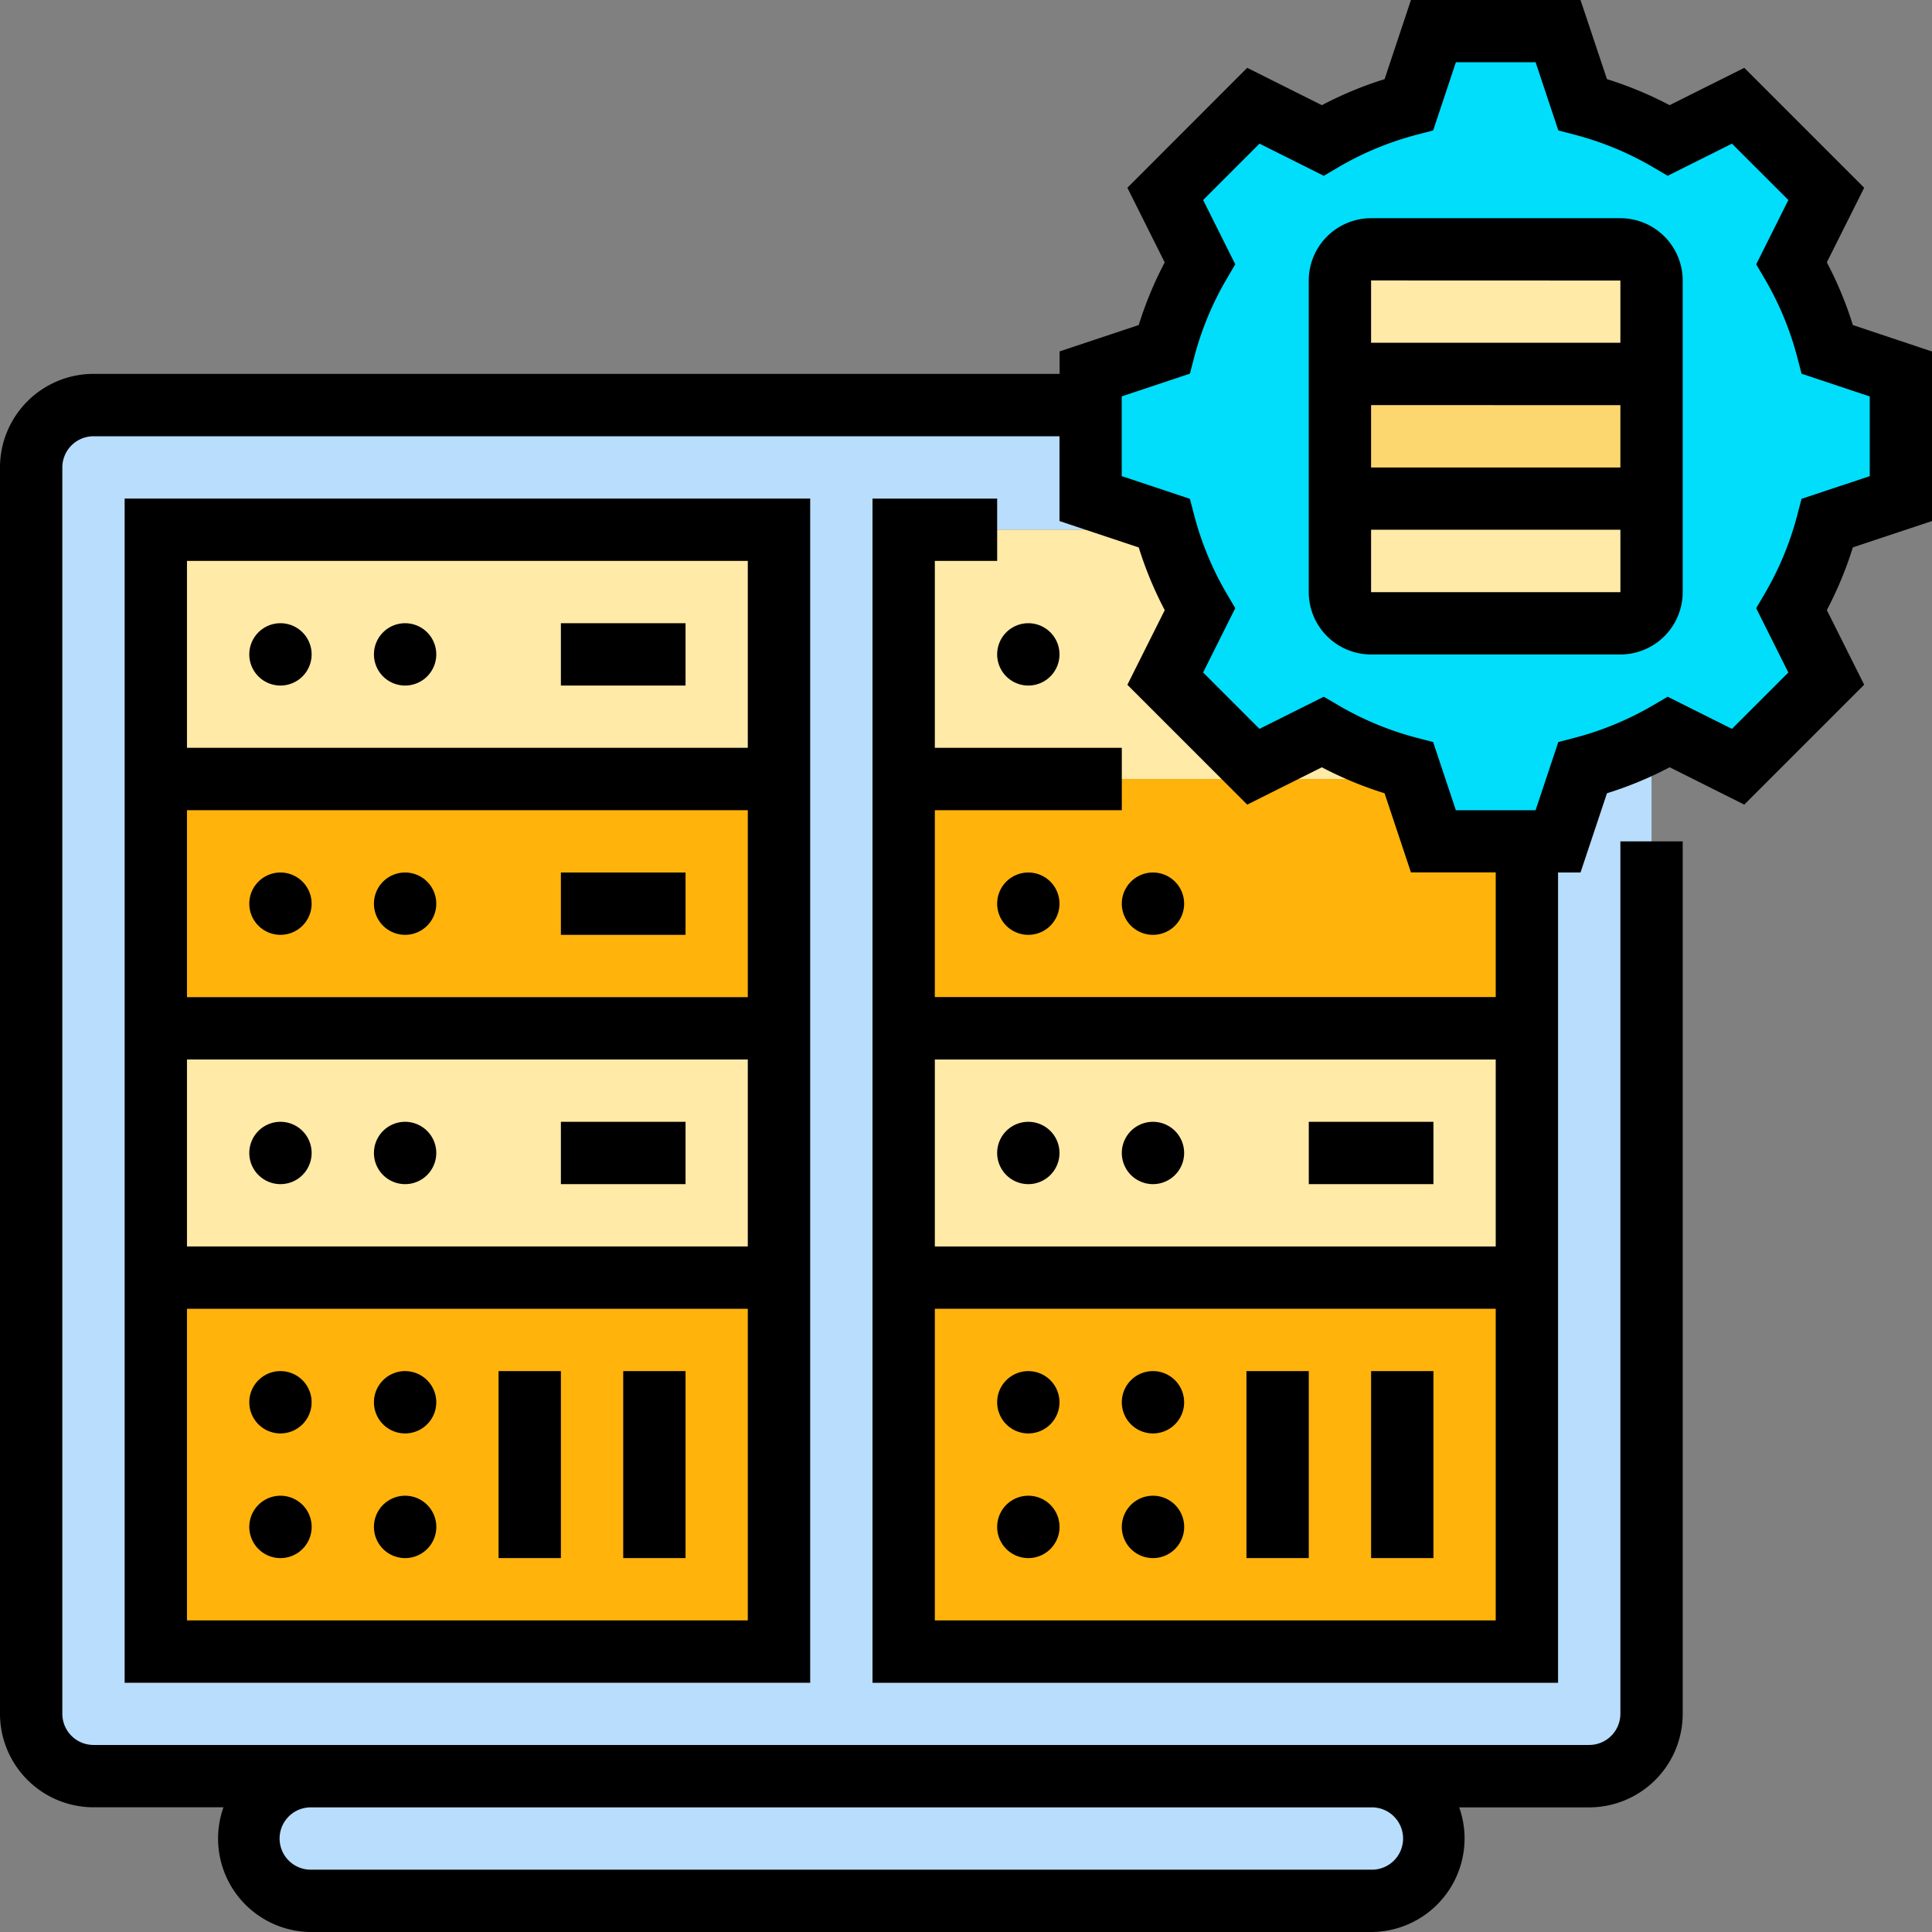 <svg id="_1" data-name="1" xmlns="http://www.w3.org/2000/svg" xmlns:xlink="http://www.w3.org/1999/xlink" width="85" height="85" viewBox="0 0 85 85">
  <rect x="0" y="0" width="85" height="85" fill="#808080" stroke="none"/>
  <defs>
    <clipPath id="clip-path">
      <rect id="Rectangle_297295" data-name="Rectangle 297295" width="85" height="85" fill="none"/>
    </clipPath>
  </defs>
  <g id="Group_147660" data-name="Group 147660" clip-path="url(#clip-path)">
    <path id="Path_206010" data-name="Path 206010" d="M60.323,78.145a2.742,2.742,0,1,1,0,5.484H13.71a2.742,2.742,0,1,1,0-5.484Z" fill="#b9ddfc"/>
    <path id="Path_206011" data-name="Path 206011" d="M72.661,32.629V75.4a2.741,2.741,0,0,1-2.742,2.742H4.113A2.741,2.741,0,0,1,1.371,75.4V20.564a2.741,2.741,0,0,1,2.742-2.741H47.984v4.112l3.23,1.077c.026.1.053.2.08.294H39.758V72.661H67.177V37.016h1.371l1.076-3.23a14.877,14.877,0,0,0,3.037-1.157" fill="#b9ddfc"/>
    <rect id="Rectangle_297280" data-name="Rectangle 297280" width="27.419" height="10.968" transform="translate(39.758 45.242)" fill="#ffeaa7"/>
    <path id="Path_206012" data-name="Path 206012" d="M61.988,33.786l.163.488H39.758V23.307H51.294a14.91,14.91,0,0,0,1.5,3.5l-1.524,3.049,3.877,3.877,3.048-1.524a14.929,14.929,0,0,0,3.8,1.575" fill="#ffeaa7"/>
    <rect id="Rectangle_297281" data-name="Rectangle 297281" width="27.419" height="10.968" transform="translate(6.855 45.242)" fill="#ffeaa7"/>
    <rect id="Rectangle_297282" data-name="Rectangle 297282" width="27.419" height="10.968" transform="translate(6.855 23.306)" fill="#ffeaa7"/>
    <rect id="Rectangle_297283" data-name="Rectangle 297283" width="27.419" height="16.452" transform="translate(39.758 56.21)" fill="#ffb30b"/>
    <path id="Path_206013" data-name="Path 206013" d="M67.177,37.016v8.226H39.758V34.274H62.151l.913,2.742Z" fill="#ffb30b"/>
    <rect id="Rectangle_297284" data-name="Rectangle 297284" width="27.419" height="16.452" transform="translate(6.855 56.21)" fill="#ffb30b"/>
    <rect id="Rectangle_297285" data-name="Rectangle 297285" width="27.419" height="10.968" transform="translate(6.855 34.274)" fill="#ffb30b"/>
    <path id="Path_206014" data-name="Path 206014" d="M51.295,23.306c-.027-.1-.055-.195-.081-.3l-3.23-1.076V16.451l3.23-1.076a14.965,14.965,0,0,1,1.575-3.8L51.266,8.529l3.876-3.877,3.049,1.524a14.929,14.929,0,0,1,3.8-1.575l1.076-3.23h5.484L69.625,4.6a14.907,14.907,0,0,1,3.8,1.575l3.049-1.524,3.877,3.877-1.524,3.048a14.929,14.929,0,0,1,1.575,3.8l3.23,1.076v5.484L80.4,23.011a14.929,14.929,0,0,1-1.575,3.8l1.524,3.049-3.877,3.876L73.422,32.21c-.248.146-.5.287-.76.417v0a14.9,14.9,0,0,1-3.037,1.156l-1.076,3.231H63.065l-.914-2.742-.162-.489a14.929,14.929,0,0,1-3.8-1.575l-3.049,1.524-3.876-3.876,1.523-3.049a14.9,14.9,0,0,1-1.494-3.5" fill="#00defc"/>
    <path id="Path_206015" data-name="Path 206015" d="M72.661,21.936v4.113A1.371,1.371,0,0,1,71.29,27.42H60.322a1.371,1.371,0,0,1-1.371-1.371V21.936Z" fill="#ffeaa7"/>
    <path id="Path_206016" data-name="Path 206016" d="M72.661,12.339v4.113H58.951V12.339a1.371,1.371,0,0,1,1.371-1.371H71.29a1.371,1.371,0,0,1,1.371,1.371" fill="#ffeaa7"/>
    <rect id="Rectangle_297286" data-name="Rectangle 297286" width="13.71" height="5.484" transform="translate(58.952 16.452)" fill="#fcd770"/>
    <path id="Path_206017" data-name="Path 206017" d="M85,22.924v-7.46L81.518,14.3a16.315,16.315,0,0,0-1.145-2.759L82.016,8.26,76.741,2.984,73.456,4.627A16.446,16.446,0,0,0,70.7,3.482L69.536,0h-7.46l-1.16,3.482a16.363,16.363,0,0,0-2.759,1.145L54.872,2.984,49.6,8.26l1.642,3.284A16.358,16.358,0,0,0,50.1,14.3l-3.482,1.161v.988H4.113A4.118,4.118,0,0,0,0,20.565V75.4a4.118,4.118,0,0,0,4.113,4.113H9.832A4.11,4.11,0,0,0,13.709,85H60.322a4.118,4.118,0,0,0,4.113-4.113,4.07,4.07,0,0,0-.236-1.37h5.72A4.118,4.118,0,0,0,74.032,75.4V37.017H71.29V75.4a1.373,1.373,0,0,1-1.371,1.371H4.113A1.373,1.373,0,0,1,2.742,75.4V20.565a1.373,1.373,0,0,1,1.371-1.371h42.5v3.73L50.1,24.085a16.393,16.393,0,0,0,1.144,2.759L49.6,30.128,54.872,35.4l3.284-1.642A16.393,16.393,0,0,0,60.915,34.9l1.161,3.482h3.73v5.484H41.129V35.646h8.226V32.9H41.129V24.678h2.742V21.936H38.387v52.1H68.548V38.387h.988L70.7,34.9a16.358,16.358,0,0,0,2.759-1.144L76.741,35.4l5.275-5.275-1.643-3.284a16.315,16.315,0,0,0,1.145-2.759ZM60.322,79.517a1.371,1.371,0,1,1,0,2.741H13.709a1.371,1.371,0,1,1,0-2.741Zm5.484-24.678H41.129V46.613H65.806ZM41.129,57.581H65.806v13.71H41.129ZM79.26,21.947l-.188.719a13.63,13.63,0,0,1-1.431,3.451l-.376.641,1.414,2.829-2.48,2.48L73.37,30.653l-.641.376a13.652,13.652,0,0,1-3.451,1.431l-.719.187-1,3H64.052l-1-3-.719-.187a13.667,13.667,0,0,1-3.451-1.431l-.641-.376-2.829,1.414-2.48-2.48,1.414-2.829-.376-.641a13.652,13.652,0,0,1-1.431-3.451l-.188-.719-3-1V17.44l3-1,.188-.72a13.645,13.645,0,0,1,1.431-3.45l.376-.642L52.933,8.8l2.48-2.48,2.829,1.414.641-.376a13.631,13.631,0,0,1,3.451-1.431l.719-.188,1-3H67.56l1,3,.72.188a13.609,13.609,0,0,1,3.45,1.431l.641.376L76.2,6.321l2.48,2.48-1.414,2.828.376.642a13.609,13.609,0,0,1,1.431,3.45l.188.72,3,1v3.508Z"/>
    <path id="Path_206018" data-name="Path 206018" d="M71.29,9.6H60.322a2.745,2.745,0,0,0-2.742,2.742v13.71a2.745,2.745,0,0,0,2.742,2.742H71.29a2.745,2.745,0,0,0,2.742-2.742V12.338A2.745,2.745,0,0,0,71.29,9.6m0,2.742V15.08H60.322V12.338Zm0,5.484v2.742H60.322V17.822Zm0,8.226H60.322V23.306H71.291v2.742Z"/>
    <path id="Path_206019" data-name="Path 206019" d="M35.645,21.935H5.484v52.1H35.645ZM8.226,57.581H32.9v13.71H8.226ZM32.9,54.839H8.226V46.613H32.9ZM8.226,35.645H32.9v8.226H8.226ZM32.9,32.9H8.226V24.677H32.9Z"/>
    <path id="Path_206020" data-name="Path 206020" d="M12.339,27.419a1.371,1.371,0,1,1-1.371,1.371,1.371,1.371,0,0,1,1.371-1.371"/>
    <path id="Path_206021" data-name="Path 206021" d="M17.823,27.419a1.371,1.371,0,1,1-1.371,1.371,1.371,1.371,0,0,1,1.371-1.371"/>
    <path id="Path_206022" data-name="Path 206022" d="M12.339,38.387a1.371,1.371,0,1,1-1.371,1.371,1.371,1.371,0,0,1,1.371-1.371"/>
    <path id="Path_206023" data-name="Path 206023" d="M17.823,38.387a1.371,1.371,0,1,1-1.371,1.371,1.371,1.371,0,0,1,1.371-1.371"/>
    <path id="Path_206024" data-name="Path 206024" d="M12.339,49.355a1.371,1.371,0,1,1-1.371,1.371,1.371,1.371,0,0,1,1.371-1.371"/>
    <path id="Path_206025" data-name="Path 206025" d="M17.823,49.355a1.371,1.371,0,1,1-1.371,1.371,1.371,1.371,0,0,1,1.371-1.371"/>
    <path id="Path_206026" data-name="Path 206026" d="M12.339,60.323a1.371,1.371,0,1,1-1.371,1.371,1.371,1.371,0,0,1,1.371-1.371"/>
    <path id="Path_206027" data-name="Path 206027" d="M17.823,60.323a1.371,1.371,0,1,1-1.371,1.371,1.371,1.371,0,0,1,1.371-1.371"/>
    <path id="Path_206028" data-name="Path 206028" d="M12.339,65.806a1.372,1.372,0,1,1-1.371,1.371,1.371,1.371,0,0,1,1.371-1.371"/>
    <path id="Path_206029" data-name="Path 206029" d="M17.823,65.806a1.372,1.372,0,1,1-1.371,1.371,1.371,1.371,0,0,1,1.371-1.371"/>
    <rect id="Rectangle_297287" data-name="Rectangle 297287" width="2.742" height="8.226" transform="translate(21.935 60.323)"/>
    <rect id="Rectangle_297288" data-name="Rectangle 297288" width="2.742" height="8.226" transform="translate(27.419 60.323)"/>
    <rect id="Rectangle_297289" data-name="Rectangle 297289" width="5.484" height="2.742" transform="translate(24.677 27.419)"/>
    <rect id="Rectangle_297290" data-name="Rectangle 297290" width="5.484" height="2.742" transform="translate(24.677 38.387)"/>
    <rect id="Rectangle_297291" data-name="Rectangle 297291" width="5.484" height="2.742" transform="translate(24.677 49.355)"/>
    <path id="Path_206030" data-name="Path 206030" d="M45.242,27.419a1.371,1.371,0,1,1-1.371,1.371,1.371,1.371,0,0,1,1.371-1.371"/>
    <path id="Path_206031" data-name="Path 206031" d="M45.242,38.387a1.371,1.371,0,1,1-1.371,1.371,1.371,1.371,0,0,1,1.371-1.371"/>
    <path id="Path_206032" data-name="Path 206032" d="M50.726,38.387a1.371,1.371,0,1,1-1.371,1.371,1.371,1.371,0,0,1,1.371-1.371"/>
    <path id="Path_206033" data-name="Path 206033" d="M45.242,49.355a1.371,1.371,0,1,1-1.371,1.371,1.371,1.371,0,0,1,1.371-1.371"/>
    <path id="Path_206034" data-name="Path 206034" d="M50.726,49.355a1.371,1.371,0,1,1-1.371,1.371,1.371,1.371,0,0,1,1.371-1.371"/>
    <path id="Path_206035" data-name="Path 206035" d="M45.242,60.323a1.371,1.371,0,1,1-1.371,1.371,1.371,1.371,0,0,1,1.371-1.371"/>
    <path id="Path_206036" data-name="Path 206036" d="M50.726,60.323a1.371,1.371,0,1,1-1.371,1.371,1.371,1.371,0,0,1,1.371-1.371"/>
    <path id="Path_206037" data-name="Path 206037" d="M45.242,65.806a1.372,1.372,0,1,1-1.371,1.371,1.371,1.371,0,0,1,1.371-1.371"/>
    <path id="Path_206038" data-name="Path 206038" d="M50.726,65.806a1.372,1.372,0,1,1-1.371,1.371,1.371,1.371,0,0,1,1.371-1.371"/>
    <rect id="Rectangle_297292" data-name="Rectangle 297292" width="2.742" height="8.226" transform="translate(54.839 60.323)"/>
    <rect id="Rectangle_297293" data-name="Rectangle 297293" width="2.742" height="8.226" transform="translate(60.323 60.323)"/>
    <rect id="Rectangle_297294" data-name="Rectangle 297294" width="5.484" height="2.742" transform="translate(57.581 49.355)"/>
  </g>
</svg>
